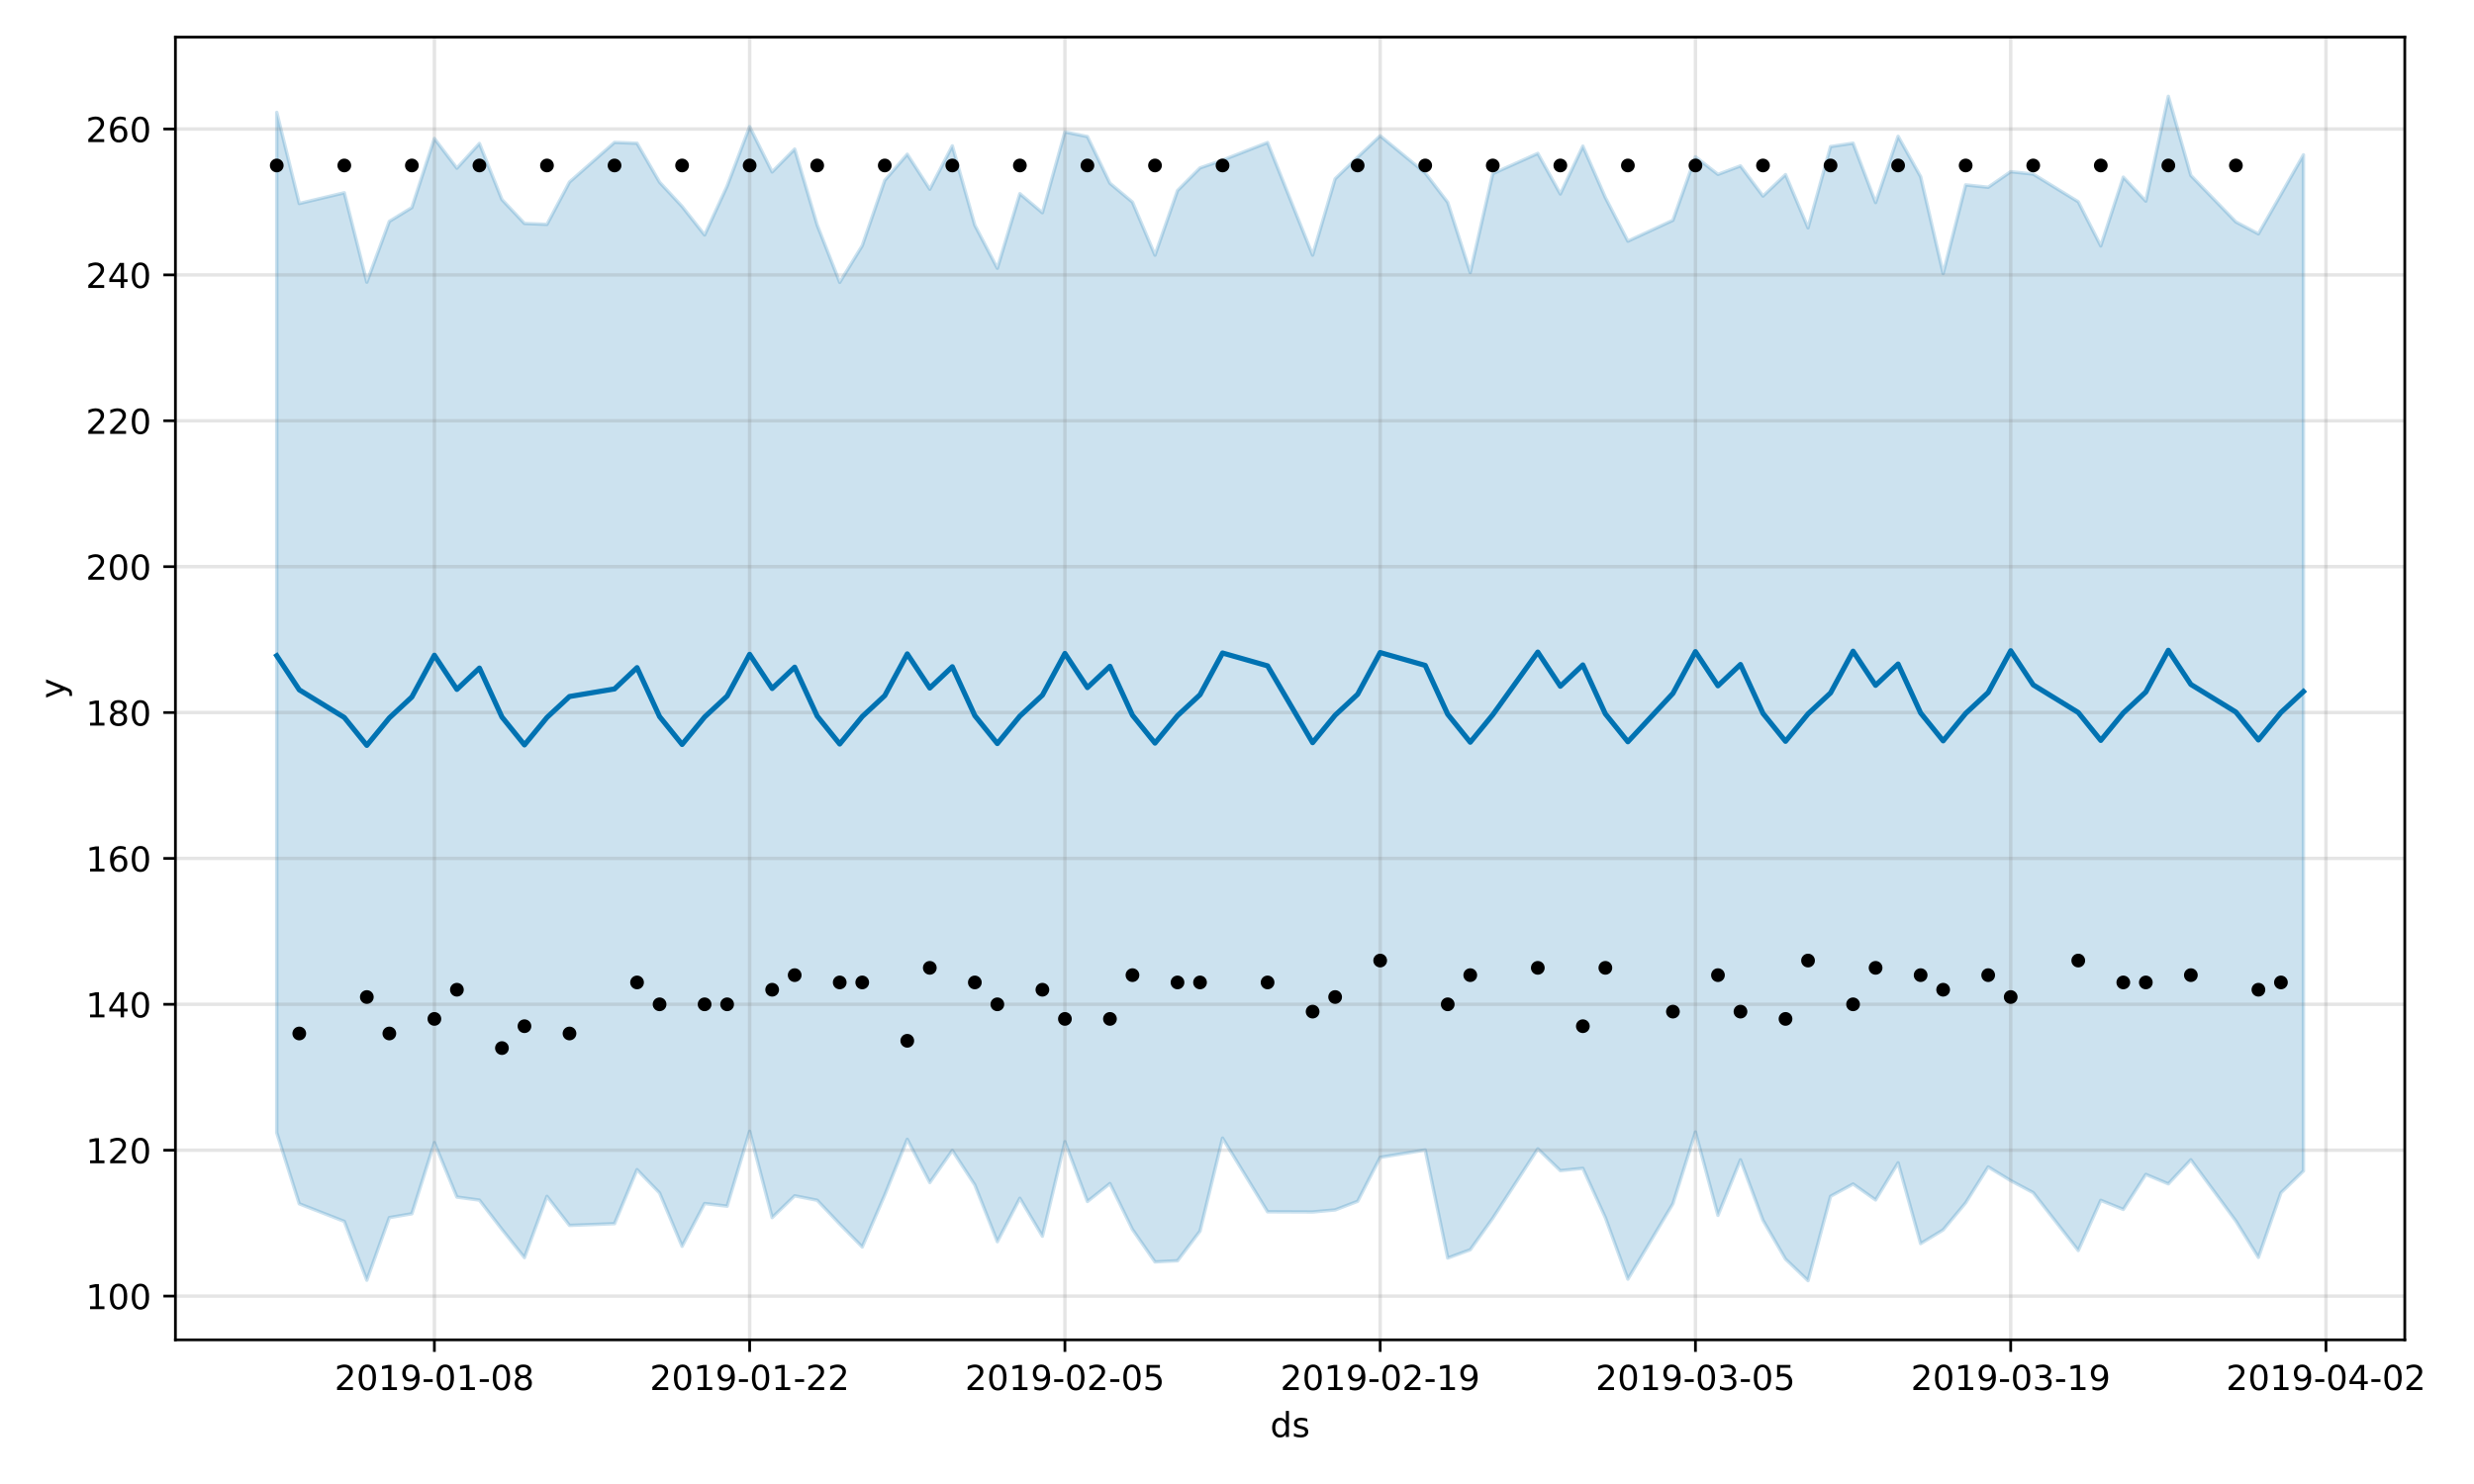 <?xml version="1.0" encoding="utf-8" standalone="no"?>
<!DOCTYPE svg PUBLIC "-//W3C//DTD SVG 1.1//EN"
  "http://www.w3.org/Graphics/SVG/1.1/DTD/svg11.dtd">
<!-- Created with matplotlib (https://matplotlib.org/) -->
<svg height="432pt" version="1.1" viewBox="0 0 720 432" width="720pt" xmlns="http://www.w3.org/2000/svg" xmlns:xlink="http://www.w3.org/1999/xlink">
 <defs>
  <style type="text/css">
*{stroke-linecap:butt;stroke-linejoin:round;}
  </style>
 </defs>
 <g id="figure_1">
  <g id="patch_1">
   <path d="M 0 432 
L 720 432 
L 720 0 
L 0 0 
z
" style="fill:#ffffff;"/>
  </g>
  <g id="axes_1">
   <g id="patch_2">
    <path d="M 51.05 390.04 
L 699.857 390.04 
L 699.857 10.8 
L 51.05 10.8 
z
" style="fill:#ffffff;"/>
   </g>
   <g id="PolyCollection_1">
    <defs>
     <path d="M 80.541 -399.279 
L 80.541 -102.259 
L 87.095 -81.568 
L 100.202 -76.445 
L 106.756 -59.323 
L 113.309 -77.547 
L 119.863 -78.663 
L 126.417 -99.382 
L 132.97 -83.526 
L 139.524 -82.637 
L 146.077 -74.113 
L 152.631 -65.9 
L 159.185 -83.728 
L 165.738 -75.274 
L 178.845 -75.78 
L 185.399 -91.505 
L 191.953 -84.72 
L 198.506 -69.19 
L 205.06 -81.644 
L 211.613 -80.871 
L 218.167 -102.689 
L 224.721 -77.551 
L 231.274 -83.892 
L 237.828 -82.592 
L 244.381 -75.671 
L 250.935 -68.993 
L 257.489 -84.134 
L 264.042 -100.342 
L 270.596 -87.75 
L 277.15 -97.109 
L 283.703 -87.055 
L 290.257 -70.532 
L 296.81 -83.176 
L 303.364 -72.137 
L 309.918 -99.639 
L 316.471 -82.239 
L 323.025 -87.463 
L 329.578 -74.09 
L 336.132 -64.654 
L 342.686 -64.988 
L 349.239 -73.623 
L 355.793 -100.686 
L 368.9 -79.241 
L 382.007 -79.183 
L 388.561 -79.782 
L 395.114 -82.293 
L 401.668 -95.083 
L 414.775 -97.231 
L 421.329 -65.785 
L 427.883 -68.194 
L 434.436 -77.361 
L 447.543 -97.566 
L 454.097 -91.222 
L 460.651 -91.885 
L 467.204 -77.541 
L 473.758 -59.636 
L 486.865 -81.599 
L 493.419 -102.457 
L 499.972 -78.199 
L 506.526 -94.367 
L 513.079 -76.759 
L 519.633 -65.467 
L 526.187 -59.198 
L 532.74 -83.748 
L 539.294 -87.321 
L 545.847 -82.695 
L 552.401 -93.498 
L 558.955 -69.978 
L 565.508 -73.97 
L 572.062 -81.852 
L 578.616 -92.308 
L 585.169 -88.308 
L 591.723 -84.805 
L 604.83 -67.974 
L 611.384 -82.57 
L 617.937 -79.927 
L 624.491 -90.119 
L 631.044 -87.373 
L 637.598 -94.373 
L 650.705 -76.553 
L 657.259 -65.963 
L 663.812 -84.778 
L 670.366 -91.123 
L 670.366 -386.922 
L 670.366 -386.922 
L 663.812 -375.389 
L 657.259 -363.927 
L 650.705 -367.394 
L 637.598 -380.926 
L 631.044 -403.962 
L 624.491 -373.458 
L 617.937 -380.438 
L 611.384 -360.409 
L 604.83 -373.264 
L 591.723 -381.325 
L 585.169 -382.023 
L 578.616 -377.492 
L 572.062 -378.175 
L 565.508 -352.393 
L 558.955 -380.574 
L 552.401 -392.328 
L 545.847 -373.046 
L 539.294 -390.32 
L 532.74 -389.328 
L 526.187 -365.672 
L 519.633 -381.17 
L 513.079 -374.928 
L 506.526 -383.703 
L 499.972 -381.239 
L 493.419 -386.357 
L 486.865 -367.877 
L 473.758 -361.805 
L 467.204 -374.495 
L 460.651 -389.45 
L 454.097 -375.535 
L 447.543 -387.342 
L 434.436 -381.45 
L 427.883 -352.658 
L 421.329 -373.084 
L 414.775 -381.655 
L 401.668 -392.462 
L 395.114 -386.265 
L 388.561 -379.953 
L 382.007 -357.734 
L 368.9 -390.501 
L 355.793 -385.379 
L 349.239 -383.118 
L 342.686 -376.518 
L 336.132 -357.727 
L 329.578 -373.166 
L 323.025 -378.653 
L 316.471 -392.245 
L 309.918 -393.584 
L 303.364 -370.08 
L 296.81 -375.615 
L 290.257 -353.922 
L 283.703 -366.443 
L 277.15 -389.539 
L 270.596 -376.917 
L 264.042 -387.102 
L 257.489 -379.492 
L 250.935 -360.489 
L 244.381 -349.812 
L 237.828 -366.479 
L 231.274 -388.606 
L 224.721 -381.95 
L 218.167 -395.118 
L 211.613 -377.838 
L 205.06 -363.6 
L 198.506 -371.912 
L 191.953 -378.967 
L 185.399 -390.3 
L 178.845 -390.553 
L 165.738 -379.009 
L 159.185 -366.686 
L 152.631 -366.956 
L 146.077 -373.918 
L 139.524 -390.235 
L 132.97 -383.044 
L 126.417 -391.692 
L 119.863 -371.575 
L 113.309 -367.557 
L 106.756 -349.867 
L 100.202 -375.885 
L 87.095 -372.761 
L 80.541 -399.279 
z
" id="m45b74d58a3" style="stroke:#0072b2;stroke-opacity:0.2;"/>
    </defs>
    <g clip-path="url(#p4f38a5b025)">
     <use style="fill:#0072b2;fill-opacity:0.2;stroke:#0072b2;stroke-opacity:0.2;" x="0" xlink:href="#m45b74d58a3" y="432"/>
    </g>
   </g>
   <g id="matplotlib.axis_1">
    <g id="xtick_1">
     <g id="line2d_1">
      <path clip-path="url(#p4f38a5b025)" d="M 126.417 390.04 
L 126.417 10.8 
" style="fill:none;stroke:#808080;stroke-linecap:square;stroke-opacity:0.2;"/>
     </g>
     <g id="line2d_2">
      <defs>
       <path d="M 0 0 
L 0 3.5 
" id="md99475191b" style="stroke:#000000;stroke-width:0.8;"/>
      </defs>
      <g>
       <use style="stroke:#000000;stroke-width:0.8;" x="126.417" xlink:href="#md99475191b" y="390.04"/>
      </g>
     </g>
     <g id="text_1">
      <!-- 2019-01-08 -->
      <defs>
       <path d="M 19.188 8.297 
L 53.609 8.297 
L 53.609 0 
L 7.328 0 
L 7.328 8.297 
Q 12.938 14.109 22.625 23.891 
Q 32.328 33.688 34.812 36.531 
Q 39.547 41.844 41.422 45.531 
Q 43.312 49.219 43.312 52.781 
Q 43.312 58.594 39.234 62.25 
Q 35.156 65.922 28.609 65.922 
Q 23.969 65.922 18.812 64.312 
Q 13.672 62.703 7.812 59.422 
L 7.812 69.391 
Q 13.766 71.781 18.938 73 
Q 24.125 74.219 28.422 74.219 
Q 39.75 74.219 46.484 68.547 
Q 53.219 62.891 53.219 53.422 
Q 53.219 48.922 51.531 44.891 
Q 49.859 40.875 45.406 35.406 
Q 44.188 33.984 37.641 27.219 
Q 31.109 20.453 19.188 8.297 
z
" id="DejaVuSans-50"/>
       <path d="M 31.781 66.406 
Q 24.172 66.406 20.328 58.906 
Q 16.5 51.422 16.5 36.375 
Q 16.5 21.391 20.328 13.891 
Q 24.172 6.391 31.781 6.391 
Q 39.453 6.391 43.281 13.891 
Q 47.125 21.391 47.125 36.375 
Q 47.125 51.422 43.281 58.906 
Q 39.453 66.406 31.781 66.406 
z
M 31.781 74.219 
Q 44.047 74.219 50.516 64.516 
Q 56.984 54.828 56.984 36.375 
Q 56.984 17.969 50.516 8.266 
Q 44.047 -1.422 31.781 -1.422 
Q 19.531 -1.422 13.062 8.266 
Q 6.594 17.969 6.594 36.375 
Q 6.594 54.828 13.062 64.516 
Q 19.531 74.219 31.781 74.219 
z
" id="DejaVuSans-48"/>
       <path d="M 12.406 8.297 
L 28.516 8.297 
L 28.516 63.922 
L 10.984 60.406 
L 10.984 69.391 
L 28.422 72.906 
L 38.281 72.906 
L 38.281 8.297 
L 54.391 8.297 
L 54.391 0 
L 12.406 0 
z
" id="DejaVuSans-49"/>
       <path d="M 10.984 1.516 
L 10.984 10.5 
Q 14.703 8.734 18.5 7.812 
Q 22.312 6.891 25.984 6.891 
Q 35.75 6.891 40.891 13.453 
Q 46.047 20.016 46.781 33.406 
Q 43.953 29.203 39.594 26.953 
Q 35.25 24.703 29.984 24.703 
Q 19.047 24.703 12.672 31.312 
Q 6.297 37.938 6.297 49.422 
Q 6.297 60.641 12.938 67.422 
Q 19.578 74.219 30.609 74.219 
Q 43.266 74.219 49.922 64.516 
Q 56.594 54.828 56.594 36.375 
Q 56.594 19.141 48.406 8.859 
Q 40.234 -1.422 26.422 -1.422 
Q 22.703 -1.422 18.891 -0.688 
Q 15.094 0.047 10.984 1.516 
z
M 30.609 32.422 
Q 37.25 32.422 41.125 36.953 
Q 45.016 41.5 45.016 49.422 
Q 45.016 57.281 41.125 61.844 
Q 37.25 66.406 30.609 66.406 
Q 23.969 66.406 20.094 61.844 
Q 16.219 57.281 16.219 49.422 
Q 16.219 41.5 20.094 36.953 
Q 23.969 32.422 30.609 32.422 
z
" id="DejaVuSans-57"/>
       <path d="M 4.891 31.391 
L 31.203 31.391 
L 31.203 23.391 
L 4.891 23.391 
z
" id="DejaVuSans-45"/>
       <path d="M 31.781 34.625 
Q 24.75 34.625 20.719 30.859 
Q 16.703 27.094 16.703 20.516 
Q 16.703 13.922 20.719 10.156 
Q 24.75 6.391 31.781 6.391 
Q 38.812 6.391 42.859 10.172 
Q 46.922 13.969 46.922 20.516 
Q 46.922 27.094 42.891 30.859 
Q 38.875 34.625 31.781 34.625 
z
M 21.922 38.812 
Q 15.578 40.375 12.031 44.719 
Q 8.5 49.078 8.5 55.328 
Q 8.5 64.062 14.719 69.141 
Q 20.953 74.219 31.781 74.219 
Q 42.672 74.219 48.875 69.141 
Q 55.078 64.062 55.078 55.328 
Q 55.078 49.078 51.531 44.719 
Q 48 40.375 41.703 38.812 
Q 48.828 37.156 52.797 32.312 
Q 56.781 27.484 56.781 20.516 
Q 56.781 9.906 50.312 4.234 
Q 43.844 -1.422 31.781 -1.422 
Q 19.734 -1.422 13.25 4.234 
Q 6.781 9.906 6.781 20.516 
Q 6.781 27.484 10.781 32.312 
Q 14.797 37.156 21.922 38.812 
z
M 18.312 54.391 
Q 18.312 48.734 21.844 45.562 
Q 25.391 42.391 31.781 42.391 
Q 38.141 42.391 41.719 45.562 
Q 45.312 48.734 45.312 54.391 
Q 45.312 60.062 41.719 63.234 
Q 38.141 66.406 31.781 66.406 
Q 25.391 66.406 21.844 63.234 
Q 18.312 60.062 18.312 54.391 
z
" id="DejaVuSans-56"/>
      </defs>
      <g transform="translate(97.359 404.638)scale(0.1 -0.1)">
       <use xlink:href="#DejaVuSans-50"/>
       <use x="63.623" xlink:href="#DejaVuSans-48"/>
       <use x="127.246" xlink:href="#DejaVuSans-49"/>
       <use x="190.869" xlink:href="#DejaVuSans-57"/>
       <use x="254.492" xlink:href="#DejaVuSans-45"/>
       <use x="290.576" xlink:href="#DejaVuSans-48"/>
       <use x="354.199" xlink:href="#DejaVuSans-49"/>
       <use x="417.822" xlink:href="#DejaVuSans-45"/>
       <use x="453.906" xlink:href="#DejaVuSans-48"/>
       <use x="517.529" xlink:href="#DejaVuSans-56"/>
      </g>
     </g>
    </g>
    <g id="xtick_2">
     <g id="line2d_3">
      <path clip-path="url(#p4f38a5b025)" d="M 218.167 390.04 
L 218.167 10.8 
" style="fill:none;stroke:#808080;stroke-linecap:square;stroke-opacity:0.2;"/>
     </g>
     <g id="line2d_4">
      <g>
       <use style="stroke:#000000;stroke-width:0.8;" x="218.167" xlink:href="#md99475191b" y="390.04"/>
      </g>
     </g>
     <g id="text_2">
      <!-- 2019-01-22 -->
      <g transform="translate(189.109 404.638)scale(0.1 -0.1)">
       <use xlink:href="#DejaVuSans-50"/>
       <use x="63.623" xlink:href="#DejaVuSans-48"/>
       <use x="127.246" xlink:href="#DejaVuSans-49"/>
       <use x="190.869" xlink:href="#DejaVuSans-57"/>
       <use x="254.492" xlink:href="#DejaVuSans-45"/>
       <use x="290.576" xlink:href="#DejaVuSans-48"/>
       <use x="354.199" xlink:href="#DejaVuSans-49"/>
       <use x="417.822" xlink:href="#DejaVuSans-45"/>
       <use x="453.906" xlink:href="#DejaVuSans-50"/>
       <use x="517.529" xlink:href="#DejaVuSans-50"/>
      </g>
     </g>
    </g>
    <g id="xtick_3">
     <g id="line2d_5">
      <path clip-path="url(#p4f38a5b025)" d="M 309.918 390.04 
L 309.918 10.8 
" style="fill:none;stroke:#808080;stroke-linecap:square;stroke-opacity:0.2;"/>
     </g>
     <g id="line2d_6">
      <g>
       <use style="stroke:#000000;stroke-width:0.8;" x="309.918" xlink:href="#md99475191b" y="390.04"/>
      </g>
     </g>
     <g id="text_3">
      <!-- 2019-02-05 -->
      <defs>
       <path d="M 10.797 72.906 
L 49.516 72.906 
L 49.516 64.594 
L 19.828 64.594 
L 19.828 46.734 
Q 21.969 47.469 24.109 47.828 
Q 26.266 48.188 28.422 48.188 
Q 40.625 48.188 47.75 41.5 
Q 54.891 34.812 54.891 23.391 
Q 54.891 11.625 47.562 5.094 
Q 40.234 -1.422 26.906 -1.422 
Q 22.312 -1.422 17.547 -0.641 
Q 12.797 0.141 7.719 1.703 
L 7.719 11.625 
Q 12.109 9.234 16.797 8.062 
Q 21.484 6.891 26.703 6.891 
Q 35.156 6.891 40.078 11.328 
Q 45.016 15.766 45.016 23.391 
Q 45.016 31 40.078 35.438 
Q 35.156 39.891 26.703 39.891 
Q 22.75 39.891 18.812 39.016 
Q 14.891 38.141 10.797 36.281 
z
" id="DejaVuSans-53"/>
      </defs>
      <g transform="translate(280.86 404.638)scale(0.1 -0.1)">
       <use xlink:href="#DejaVuSans-50"/>
       <use x="63.623" xlink:href="#DejaVuSans-48"/>
       <use x="127.246" xlink:href="#DejaVuSans-49"/>
       <use x="190.869" xlink:href="#DejaVuSans-57"/>
       <use x="254.492" xlink:href="#DejaVuSans-45"/>
       <use x="290.576" xlink:href="#DejaVuSans-48"/>
       <use x="354.199" xlink:href="#DejaVuSans-50"/>
       <use x="417.822" xlink:href="#DejaVuSans-45"/>
       <use x="453.906" xlink:href="#DejaVuSans-48"/>
       <use x="517.529" xlink:href="#DejaVuSans-53"/>
      </g>
     </g>
    </g>
    <g id="xtick_4">
     <g id="line2d_7">
      <path clip-path="url(#p4f38a5b025)" d="M 401.668 390.04 
L 401.668 10.8 
" style="fill:none;stroke:#808080;stroke-linecap:square;stroke-opacity:0.2;"/>
     </g>
     <g id="line2d_8">
      <g>
       <use style="stroke:#000000;stroke-width:0.8;" x="401.668" xlink:href="#md99475191b" y="390.04"/>
      </g>
     </g>
     <g id="text_4">
      <!-- 2019-02-19 -->
      <g transform="translate(372.61 404.638)scale(0.1 -0.1)">
       <use xlink:href="#DejaVuSans-50"/>
       <use x="63.623" xlink:href="#DejaVuSans-48"/>
       <use x="127.246" xlink:href="#DejaVuSans-49"/>
       <use x="190.869" xlink:href="#DejaVuSans-57"/>
       <use x="254.492" xlink:href="#DejaVuSans-45"/>
       <use x="290.576" xlink:href="#DejaVuSans-48"/>
       <use x="354.199" xlink:href="#DejaVuSans-50"/>
       <use x="417.822" xlink:href="#DejaVuSans-45"/>
       <use x="453.906" xlink:href="#DejaVuSans-49"/>
       <use x="517.529" xlink:href="#DejaVuSans-57"/>
      </g>
     </g>
    </g>
    <g id="xtick_5">
     <g id="line2d_9">
      <path clip-path="url(#p4f38a5b025)" d="M 493.419 390.04 
L 493.419 10.8 
" style="fill:none;stroke:#808080;stroke-linecap:square;stroke-opacity:0.2;"/>
     </g>
     <g id="line2d_10">
      <g>
       <use style="stroke:#000000;stroke-width:0.8;" x="493.419" xlink:href="#md99475191b" y="390.04"/>
      </g>
     </g>
     <g id="text_5">
      <!-- 2019-03-05 -->
      <defs>
       <path d="M 40.578 39.312 
Q 47.656 37.797 51.625 33 
Q 55.609 28.219 55.609 21.188 
Q 55.609 10.406 48.188 4.484 
Q 40.766 -1.422 27.094 -1.422 
Q 22.516 -1.422 17.656 -0.516 
Q 12.797 0.391 7.625 2.203 
L 7.625 11.719 
Q 11.719 9.328 16.594 8.109 
Q 21.484 6.891 26.812 6.891 
Q 36.078 6.891 40.938 10.547 
Q 45.797 14.203 45.797 21.188 
Q 45.797 27.641 41.281 31.266 
Q 36.766 34.906 28.719 34.906 
L 20.219 34.906 
L 20.219 43.016 
L 29.109 43.016 
Q 36.375 43.016 40.234 45.922 
Q 44.094 48.828 44.094 54.297 
Q 44.094 59.906 40.109 62.906 
Q 36.141 65.922 28.719 65.922 
Q 24.656 65.922 20.016 65.031 
Q 15.375 64.156 9.812 62.312 
L 9.812 71.094 
Q 15.438 72.656 20.344 73.438 
Q 25.25 74.219 29.594 74.219 
Q 40.828 74.219 47.359 69.109 
Q 53.906 64.016 53.906 55.328 
Q 53.906 49.266 50.438 45.094 
Q 46.969 40.922 40.578 39.312 
z
" id="DejaVuSans-51"/>
      </defs>
      <g transform="translate(464.361 404.638)scale(0.1 -0.1)">
       <use xlink:href="#DejaVuSans-50"/>
       <use x="63.623" xlink:href="#DejaVuSans-48"/>
       <use x="127.246" xlink:href="#DejaVuSans-49"/>
       <use x="190.869" xlink:href="#DejaVuSans-57"/>
       <use x="254.492" xlink:href="#DejaVuSans-45"/>
       <use x="290.576" xlink:href="#DejaVuSans-48"/>
       <use x="354.199" xlink:href="#DejaVuSans-51"/>
       <use x="417.822" xlink:href="#DejaVuSans-45"/>
       <use x="453.906" xlink:href="#DejaVuSans-48"/>
       <use x="517.529" xlink:href="#DejaVuSans-53"/>
      </g>
     </g>
    </g>
    <g id="xtick_6">
     <g id="line2d_11">
      <path clip-path="url(#p4f38a5b025)" d="M 585.169 390.04 
L 585.169 10.8 
" style="fill:none;stroke:#808080;stroke-linecap:square;stroke-opacity:0.2;"/>
     </g>
     <g id="line2d_12">
      <g>
       <use style="stroke:#000000;stroke-width:0.8;" x="585.169" xlink:href="#md99475191b" y="390.04"/>
      </g>
     </g>
     <g id="text_6">
      <!-- 2019-03-19 -->
      <g transform="translate(556.111 404.638)scale(0.1 -0.1)">
       <use xlink:href="#DejaVuSans-50"/>
       <use x="63.623" xlink:href="#DejaVuSans-48"/>
       <use x="127.246" xlink:href="#DejaVuSans-49"/>
       <use x="190.869" xlink:href="#DejaVuSans-57"/>
       <use x="254.492" xlink:href="#DejaVuSans-45"/>
       <use x="290.576" xlink:href="#DejaVuSans-48"/>
       <use x="354.199" xlink:href="#DejaVuSans-51"/>
       <use x="417.822" xlink:href="#DejaVuSans-45"/>
       <use x="453.906" xlink:href="#DejaVuSans-49"/>
       <use x="517.529" xlink:href="#DejaVuSans-57"/>
      </g>
     </g>
    </g>
    <g id="xtick_7">
     <g id="line2d_13">
      <path clip-path="url(#p4f38a5b025)" d="M 676.92 390.04 
L 676.92 10.8 
" style="fill:none;stroke:#808080;stroke-linecap:square;stroke-opacity:0.2;"/>
     </g>
     <g id="line2d_14">
      <g>
       <use style="stroke:#000000;stroke-width:0.8;" x="676.92" xlink:href="#md99475191b" y="390.04"/>
      </g>
     </g>
     <g id="text_7">
      <!-- 2019-04-02 -->
      <defs>
       <path d="M 37.797 64.312 
L 12.891 25.391 
L 37.797 25.391 
z
M 35.203 72.906 
L 47.609 72.906 
L 47.609 25.391 
L 58.016 25.391 
L 58.016 17.188 
L 47.609 17.188 
L 47.609 0 
L 37.797 0 
L 37.797 17.188 
L 4.891 17.188 
L 4.891 26.703 
z
" id="DejaVuSans-52"/>
      </defs>
      <g transform="translate(647.862 404.638)scale(0.1 -0.1)">
       <use xlink:href="#DejaVuSans-50"/>
       <use x="63.623" xlink:href="#DejaVuSans-48"/>
       <use x="127.246" xlink:href="#DejaVuSans-49"/>
       <use x="190.869" xlink:href="#DejaVuSans-57"/>
       <use x="254.492" xlink:href="#DejaVuSans-45"/>
       <use x="290.576" xlink:href="#DejaVuSans-48"/>
       <use x="354.199" xlink:href="#DejaVuSans-52"/>
       <use x="417.822" xlink:href="#DejaVuSans-45"/>
       <use x="453.906" xlink:href="#DejaVuSans-48"/>
       <use x="517.529" xlink:href="#DejaVuSans-50"/>
      </g>
     </g>
    </g>
    <g id="text_8">
     <!-- ds -->
     <defs>
      <path d="M 45.406 46.391 
L 45.406 75.984 
L 54.391 75.984 
L 54.391 0 
L 45.406 0 
L 45.406 8.203 
Q 42.578 3.328 38.25 0.953 
Q 33.938 -1.422 27.875 -1.422 
Q 17.969 -1.422 11.734 6.484 
Q 5.516 14.406 5.516 27.297 
Q 5.516 40.188 11.734 48.094 
Q 17.969 56 27.875 56 
Q 33.938 56 38.25 53.625 
Q 42.578 51.266 45.406 46.391 
z
M 14.797 27.297 
Q 14.797 17.391 18.875 11.75 
Q 22.953 6.109 30.078 6.109 
Q 37.203 6.109 41.297 11.75 
Q 45.406 17.391 45.406 27.297 
Q 45.406 37.203 41.297 42.844 
Q 37.203 48.484 30.078 48.484 
Q 22.953 48.484 18.875 42.844 
Q 14.797 37.203 14.797 27.297 
z
" id="DejaVuSans-100"/>
      <path d="M 44.281 53.078 
L 44.281 44.578 
Q 40.484 46.531 36.375 47.5 
Q 32.281 48.484 27.875 48.484 
Q 21.188 48.484 17.844 46.438 
Q 14.5 44.391 14.5 40.281 
Q 14.5 37.156 16.891 35.375 
Q 19.281 33.594 26.516 31.984 
L 29.594 31.297 
Q 39.156 29.25 43.188 25.516 
Q 47.219 21.781 47.219 15.094 
Q 47.219 7.469 41.188 3.016 
Q 35.156 -1.422 24.609 -1.422 
Q 20.219 -1.422 15.453 -0.562 
Q 10.688 0.297 5.422 2 
L 5.422 11.281 
Q 10.406 8.688 15.234 7.391 
Q 20.062 6.109 24.812 6.109 
Q 31.156 6.109 34.562 8.281 
Q 37.984 10.453 37.984 14.406 
Q 37.984 18.062 35.516 20.016 
Q 33.062 21.969 24.703 23.781 
L 21.578 24.516 
Q 13.234 26.266 9.516 29.906 
Q 5.812 33.547 5.812 39.891 
Q 5.812 47.609 11.281 51.797 
Q 16.75 56 26.812 56 
Q 31.781 56 36.172 55.266 
Q 40.578 54.547 44.281 53.078 
z
" id="DejaVuSans-115"/>
     </defs>
     <g transform="translate(369.675 418.317)scale(0.1 -0.1)">
      <use xlink:href="#DejaVuSans-100"/>
      <use x="63.477" xlink:href="#DejaVuSans-115"/>
     </g>
    </g>
   </g>
   <g id="matplotlib.axis_2">
    <g id="ytick_1">
     <g id="line2d_15">
      <path clip-path="url(#p4f38a5b025)" d="M 51.05 377.299 
L 699.857 377.299 
" style="fill:none;stroke:#808080;stroke-linecap:square;stroke-opacity:0.2;"/>
     </g>
     <g id="line2d_16">
      <defs>
       <path d="M 0 0 
L -3.5 0 
" id="m7f4aa13953" style="stroke:#000000;stroke-width:0.8;"/>
      </defs>
      <g>
       <use style="stroke:#000000;stroke-width:0.8;" x="51.05" xlink:href="#m7f4aa13953" y="377.299"/>
      </g>
     </g>
     <g id="text_9">
      <!-- 100 -->
      <g transform="translate(24.962 381.098)scale(0.1 -0.1)">
       <use xlink:href="#DejaVuSans-49"/>
       <use x="63.623" xlink:href="#DejaVuSans-48"/>
       <use x="127.246" xlink:href="#DejaVuSans-48"/>
      </g>
     </g>
    </g>
    <g id="ytick_2">
     <g id="line2d_17">
      <path clip-path="url(#p4f38a5b025)" d="M 51.05 334.83 
L 699.857 334.83 
" style="fill:none;stroke:#808080;stroke-linecap:square;stroke-opacity:0.2;"/>
     </g>
     <g id="line2d_18">
      <g>
       <use style="stroke:#000000;stroke-width:0.8;" x="51.05" xlink:href="#m7f4aa13953" y="334.83"/>
      </g>
     </g>
     <g id="text_10">
      <!-- 120 -->
      <g transform="translate(24.962 338.63)scale(0.1 -0.1)">
       <use xlink:href="#DejaVuSans-49"/>
       <use x="63.623" xlink:href="#DejaVuSans-50"/>
       <use x="127.246" xlink:href="#DejaVuSans-48"/>
      </g>
     </g>
    </g>
    <g id="ytick_3">
     <g id="line2d_19">
      <path clip-path="url(#p4f38a5b025)" d="M 51.05 292.362 
L 699.857 292.362 
" style="fill:none;stroke:#808080;stroke-linecap:square;stroke-opacity:0.2;"/>
     </g>
     <g id="line2d_20">
      <g>
       <use style="stroke:#000000;stroke-width:0.8;" x="51.05" xlink:href="#m7f4aa13953" y="292.362"/>
      </g>
     </g>
     <g id="text_11">
      <!-- 140 -->
      <g transform="translate(24.962 296.161)scale(0.1 -0.1)">
       <use xlink:href="#DejaVuSans-49"/>
       <use x="63.623" xlink:href="#DejaVuSans-52"/>
       <use x="127.246" xlink:href="#DejaVuSans-48"/>
      </g>
     </g>
    </g>
    <g id="ytick_4">
     <g id="line2d_21">
      <path clip-path="url(#p4f38a5b025)" d="M 51.05 249.894 
L 699.857 249.894 
" style="fill:none;stroke:#808080;stroke-linecap:square;stroke-opacity:0.2;"/>
     </g>
     <g id="line2d_22">
      <g>
       <use style="stroke:#000000;stroke-width:0.8;" x="51.05" xlink:href="#m7f4aa13953" y="249.894"/>
      </g>
     </g>
     <g id="text_12">
      <!-- 160 -->
      <defs>
       <path d="M 33.016 40.375 
Q 26.375 40.375 22.484 35.828 
Q 18.609 31.297 18.609 23.391 
Q 18.609 15.531 22.484 10.953 
Q 26.375 6.391 33.016 6.391 
Q 39.656 6.391 43.531 10.953 
Q 47.406 15.531 47.406 23.391 
Q 47.406 31.297 43.531 35.828 
Q 39.656 40.375 33.016 40.375 
z
M 52.594 71.297 
L 52.594 62.312 
Q 48.875 64.062 45.094 64.984 
Q 41.312 65.922 37.594 65.922 
Q 27.828 65.922 22.672 59.328 
Q 17.531 52.734 16.797 39.406 
Q 19.672 43.656 24.016 45.922 
Q 28.375 48.188 33.594 48.188 
Q 44.578 48.188 50.953 41.516 
Q 57.328 34.859 57.328 23.391 
Q 57.328 12.156 50.688 5.359 
Q 44.047 -1.422 33.016 -1.422 
Q 20.359 -1.422 13.672 8.266 
Q 6.984 17.969 6.984 36.375 
Q 6.984 53.656 15.188 63.938 
Q 23.391 74.219 37.203 74.219 
Q 40.922 74.219 44.703 73.484 
Q 48.484 72.75 52.594 71.297 
z
" id="DejaVuSans-54"/>
      </defs>
      <g transform="translate(24.962 253.693)scale(0.1 -0.1)">
       <use xlink:href="#DejaVuSans-49"/>
       <use x="63.623" xlink:href="#DejaVuSans-54"/>
       <use x="127.246" xlink:href="#DejaVuSans-48"/>
      </g>
     </g>
    </g>
    <g id="ytick_5">
     <g id="line2d_23">
      <path clip-path="url(#p4f38a5b025)" d="M 51.05 207.425 
L 699.857 207.425 
" style="fill:none;stroke:#808080;stroke-linecap:square;stroke-opacity:0.2;"/>
     </g>
     <g id="line2d_24">
      <g>
       <use style="stroke:#000000;stroke-width:0.8;" x="51.05" xlink:href="#m7f4aa13953" y="207.425"/>
      </g>
     </g>
     <g id="text_13">
      <!-- 180 -->
      <g transform="translate(24.962 211.225)scale(0.1 -0.1)">
       <use xlink:href="#DejaVuSans-49"/>
       <use x="63.623" xlink:href="#DejaVuSans-56"/>
       <use x="127.246" xlink:href="#DejaVuSans-48"/>
      </g>
     </g>
    </g>
    <g id="ytick_6">
     <g id="line2d_25">
      <path clip-path="url(#p4f38a5b025)" d="M 51.05 164.957 
L 699.857 164.957 
" style="fill:none;stroke:#808080;stroke-linecap:square;stroke-opacity:0.2;"/>
     </g>
     <g id="line2d_26">
      <g>
       <use style="stroke:#000000;stroke-width:0.8;" x="51.05" xlink:href="#m7f4aa13953" y="164.957"/>
      </g>
     </g>
     <g id="text_14">
      <!-- 200 -->
      <g transform="translate(24.962 168.756)scale(0.1 -0.1)">
       <use xlink:href="#DejaVuSans-50"/>
       <use x="63.623" xlink:href="#DejaVuSans-48"/>
       <use x="127.246" xlink:href="#DejaVuSans-48"/>
      </g>
     </g>
    </g>
    <g id="ytick_7">
     <g id="line2d_27">
      <path clip-path="url(#p4f38a5b025)" d="M 51.05 122.489 
L 699.857 122.489 
" style="fill:none;stroke:#808080;stroke-linecap:square;stroke-opacity:0.2;"/>
     </g>
     <g id="line2d_28">
      <g>
       <use style="stroke:#000000;stroke-width:0.8;" x="51.05" xlink:href="#m7f4aa13953" y="122.489"/>
      </g>
     </g>
     <g id="text_15">
      <!-- 220 -->
      <g transform="translate(24.962 126.288)scale(0.1 -0.1)">
       <use xlink:href="#DejaVuSans-50"/>
       <use x="63.623" xlink:href="#DejaVuSans-50"/>
       <use x="127.246" xlink:href="#DejaVuSans-48"/>
      </g>
     </g>
    </g>
    <g id="ytick_8">
     <g id="line2d_29">
      <path clip-path="url(#p4f38a5b025)" d="M 51.05 80.02 
L 699.857 80.02 
" style="fill:none;stroke:#808080;stroke-linecap:square;stroke-opacity:0.2;"/>
     </g>
     <g id="line2d_30">
      <g>
       <use style="stroke:#000000;stroke-width:0.8;" x="51.05" xlink:href="#m7f4aa13953" y="80.02"/>
      </g>
     </g>
     <g id="text_16">
      <!-- 240 -->
      <g transform="translate(24.962 83.819)scale(0.1 -0.1)">
       <use xlink:href="#DejaVuSans-50"/>
       <use x="63.623" xlink:href="#DejaVuSans-52"/>
       <use x="127.246" xlink:href="#DejaVuSans-48"/>
      </g>
     </g>
    </g>
    <g id="ytick_9">
     <g id="line2d_31">
      <path clip-path="url(#p4f38a5b025)" d="M 51.05 37.552 
L 699.857 37.552 
" style="fill:none;stroke:#808080;stroke-linecap:square;stroke-opacity:0.2;"/>
     </g>
     <g id="line2d_32">
      <g>
       <use style="stroke:#000000;stroke-width:0.8;" x="51.05" xlink:href="#m7f4aa13953" y="37.552"/>
      </g>
     </g>
     <g id="text_17">
      <!-- 260 -->
      <g transform="translate(24.962 41.351)scale(0.1 -0.1)">
       <use xlink:href="#DejaVuSans-50"/>
       <use x="63.623" xlink:href="#DejaVuSans-54"/>
       <use x="127.246" xlink:href="#DejaVuSans-48"/>
      </g>
     </g>
    </g>
    <g id="text_18">
     <!-- y -->
     <defs>
      <path d="M 32.172 -5.078 
Q 28.375 -14.844 24.75 -17.812 
Q 21.141 -20.797 15.094 -20.797 
L 7.906 -20.797 
L 7.906 -13.281 
L 13.188 -13.281 
Q 16.891 -13.281 18.938 -11.516 
Q 21 -9.766 23.484 -3.219 
L 25.094 0.875 
L 2.984 54.688 
L 12.5 54.688 
L 29.594 11.922 
L 46.688 54.688 
L 56.203 54.688 
z
" id="DejaVuSans-121"/>
     </defs>
     <g transform="translate(18.883 203.379)rotate(-90)scale(0.1 -0.1)">
      <use xlink:href="#DejaVuSans-121"/>
     </g>
    </g>
   </g>
   <g id="line2d_33">
    <defs>
     <path d="M 0 1.5 
C 0.398 1.5 0.779 1.342 1.061 1.061 
C 1.342 0.779 1.5 0.398 1.5 0 
C 1.5 -0.398 1.342 -0.779 1.061 -1.061 
C 0.779 -1.342 0.398 -1.5 0 -1.5 
C -0.398 -1.5 -0.779 -1.342 -1.061 -1.061 
C -1.342 -0.779 -1.5 -0.398 -1.5 0 
C -1.5 0.398 -1.342 0.779 -1.061 1.061 
C -0.779 1.342 -0.398 1.5 0 1.5 
z
" id="m9af7282724" style="stroke:#000000;"/>
    </defs>
    <g clip-path="url(#p4f38a5b025)">
     <use style="stroke:#000000;" x="80.541" xlink:href="#m9af7282724" y="48.169"/>
     <use style="stroke:#000000;" x="87.095" xlink:href="#m9af7282724" y="300.856"/>
     <use style="stroke:#000000;" x="100.202" xlink:href="#m9af7282724" y="48.169"/>
     <use style="stroke:#000000;" x="106.756" xlink:href="#m9af7282724" y="290.239"/>
     <use style="stroke:#000000;" x="113.309" xlink:href="#m9af7282724" y="300.856"/>
     <use style="stroke:#000000;" x="119.863" xlink:href="#m9af7282724" y="48.169"/>
     <use style="stroke:#000000;" x="126.417" xlink:href="#m9af7282724" y="296.609"/>
     <use style="stroke:#000000;" x="132.97" xlink:href="#m9af7282724" y="288.115"/>
     <use style="stroke:#000000;" x="139.524" xlink:href="#m9af7282724" y="48.169"/>
     <use style="stroke:#000000;" x="146.077" xlink:href="#m9af7282724" y="305.103"/>
     <use style="stroke:#000000;" x="152.631" xlink:href="#m9af7282724" y="298.732"/>
     <use style="stroke:#000000;" x="159.185" xlink:href="#m9af7282724" y="48.169"/>
     <use style="stroke:#000000;" x="165.738" xlink:href="#m9af7282724" y="300.856"/>
     <use style="stroke:#000000;" x="178.845" xlink:href="#m9af7282724" y="48.169"/>
     <use style="stroke:#000000;" x="185.399" xlink:href="#m9af7282724" y="285.992"/>
     <use style="stroke:#000000;" x="191.953" xlink:href="#m9af7282724" y="292.362"/>
     <use style="stroke:#000000;" x="198.506" xlink:href="#m9af7282724" y="48.169"/>
     <use style="stroke:#000000;" x="205.06" xlink:href="#m9af7282724" y="292.362"/>
     <use style="stroke:#000000;" x="211.613" xlink:href="#m9af7282724" y="292.362"/>
     <use style="stroke:#000000;" x="218.167" xlink:href="#m9af7282724" y="48.169"/>
     <use style="stroke:#000000;" x="224.721" xlink:href="#m9af7282724" y="288.115"/>
     <use style="stroke:#000000;" x="231.274" xlink:href="#m9af7282724" y="283.868"/>
     <use style="stroke:#000000;" x="237.828" xlink:href="#m9af7282724" y="48.169"/>
     <use style="stroke:#000000;" x="244.381" xlink:href="#m9af7282724" y="285.992"/>
     <use style="stroke:#000000;" x="250.935" xlink:href="#m9af7282724" y="285.992"/>
     <use style="stroke:#000000;" x="257.489" xlink:href="#m9af7282724" y="48.169"/>
     <use style="stroke:#000000;" x="264.042" xlink:href="#m9af7282724" y="302.979"/>
     <use style="stroke:#000000;" x="270.596" xlink:href="#m9af7282724" y="281.745"/>
     <use style="stroke:#000000;" x="277.15" xlink:href="#m9af7282724" y="48.169"/>
     <use style="stroke:#000000;" x="283.703" xlink:href="#m9af7282724" y="285.992"/>
     <use style="stroke:#000000;" x="290.257" xlink:href="#m9af7282724" y="292.362"/>
     <use style="stroke:#000000;" x="296.81" xlink:href="#m9af7282724" y="48.169"/>
     <use style="stroke:#000000;" x="303.364" xlink:href="#m9af7282724" y="288.115"/>
     <use style="stroke:#000000;" x="309.918" xlink:href="#m9af7282724" y="296.609"/>
     <use style="stroke:#000000;" x="316.471" xlink:href="#m9af7282724" y="48.169"/>
     <use style="stroke:#000000;" x="323.025" xlink:href="#m9af7282724" y="296.609"/>
     <use style="stroke:#000000;" x="329.578" xlink:href="#m9af7282724" y="283.868"/>
     <use style="stroke:#000000;" x="336.132" xlink:href="#m9af7282724" y="48.169"/>
     <use style="stroke:#000000;" x="342.686" xlink:href="#m9af7282724" y="285.992"/>
     <use style="stroke:#000000;" x="349.239" xlink:href="#m9af7282724" y="285.992"/>
     <use style="stroke:#000000;" x="355.793" xlink:href="#m9af7282724" y="48.169"/>
     <use style="stroke:#000000;" x="368.9" xlink:href="#m9af7282724" y="285.992"/>
     <use style="stroke:#000000;" x="382.007" xlink:href="#m9af7282724" y="294.485"/>
     <use style="stroke:#000000;" x="388.561" xlink:href="#m9af7282724" y="290.239"/>
     <use style="stroke:#000000;" x="395.114" xlink:href="#m9af7282724" y="48.169"/>
     <use style="stroke:#000000;" x="401.668" xlink:href="#m9af7282724" y="279.622"/>
     <use style="stroke:#000000;" x="414.775" xlink:href="#m9af7282724" y="48.169"/>
     <use style="stroke:#000000;" x="421.329" xlink:href="#m9af7282724" y="292.362"/>
     <use style="stroke:#000000;" x="427.883" xlink:href="#m9af7282724" y="283.868"/>
     <use style="stroke:#000000;" x="434.436" xlink:href="#m9af7282724" y="48.169"/>
     <use style="stroke:#000000;" x="447.543" xlink:href="#m9af7282724" y="281.745"/>
     <use style="stroke:#000000;" x="454.097" xlink:href="#m9af7282724" y="48.169"/>
     <use style="stroke:#000000;" x="460.651" xlink:href="#m9af7282724" y="298.732"/>
     <use style="stroke:#000000;" x="467.204" xlink:href="#m9af7282724" y="281.745"/>
     <use style="stroke:#000000;" x="473.758" xlink:href="#m9af7282724" y="48.169"/>
     <use style="stroke:#000000;" x="486.865" xlink:href="#m9af7282724" y="294.485"/>
     <use style="stroke:#000000;" x="493.419" xlink:href="#m9af7282724" y="48.169"/>
     <use style="stroke:#000000;" x="499.972" xlink:href="#m9af7282724" y="283.868"/>
     <use style="stroke:#000000;" x="506.526" xlink:href="#m9af7282724" y="294.485"/>
     <use style="stroke:#000000;" x="513.079" xlink:href="#m9af7282724" y="48.169"/>
     <use style="stroke:#000000;" x="519.633" xlink:href="#m9af7282724" y="296.609"/>
     <use style="stroke:#000000;" x="526.187" xlink:href="#m9af7282724" y="279.622"/>
     <use style="stroke:#000000;" x="532.74" xlink:href="#m9af7282724" y="48.169"/>
     <use style="stroke:#000000;" x="539.294" xlink:href="#m9af7282724" y="292.362"/>
     <use style="stroke:#000000;" x="545.847" xlink:href="#m9af7282724" y="281.745"/>
     <use style="stroke:#000000;" x="552.401" xlink:href="#m9af7282724" y="48.169"/>
     <use style="stroke:#000000;" x="558.955" xlink:href="#m9af7282724" y="283.868"/>
     <use style="stroke:#000000;" x="565.508" xlink:href="#m9af7282724" y="288.115"/>
     <use style="stroke:#000000;" x="572.062" xlink:href="#m9af7282724" y="48.169"/>
     <use style="stroke:#000000;" x="578.616" xlink:href="#m9af7282724" y="283.868"/>
     <use style="stroke:#000000;" x="585.169" xlink:href="#m9af7282724" y="290.239"/>
     <use style="stroke:#000000;" x="591.723" xlink:href="#m9af7282724" y="48.169"/>
     <use style="stroke:#000000;" x="604.83" xlink:href="#m9af7282724" y="279.622"/>
     <use style="stroke:#000000;" x="611.384" xlink:href="#m9af7282724" y="48.169"/>
     <use style="stroke:#000000;" x="617.937" xlink:href="#m9af7282724" y="285.992"/>
     <use style="stroke:#000000;" x="624.491" xlink:href="#m9af7282724" y="285.992"/>
     <use style="stroke:#000000;" x="631.044" xlink:href="#m9af7282724" y="48.169"/>
     <use style="stroke:#000000;" x="637.598" xlink:href="#m9af7282724" y="283.868"/>
     <use style="stroke:#000000;" x="650.705" xlink:href="#m9af7282724" y="48.169"/>
     <use style="stroke:#000000;" x="657.259" xlink:href="#m9af7282724" y="288.115"/>
     <use style="stroke:#000000;" x="663.812" xlink:href="#m9af7282724" y="285.992"/>
    </g>
   </g>
   <g id="line2d_34">
    <path clip-path="url(#p4f38a5b025)" d="M 80.541 190.879 
L 87.095 200.813 
L 100.202 208.857 
L 106.756 216.974 
L 113.309 208.985 
L 119.863 202.89 
L 126.417 190.748 
L 132.97 200.681 
L 139.524 194.485 
L 146.077 208.726 
L 152.631 216.843 
L 159.185 208.853 
L 165.738 202.758 
L 178.845 200.55 
L 185.399 194.354 
L 191.953 208.595 
L 198.506 216.712 
L 205.06 208.722 
L 211.613 202.627 
L 218.167 190.486 
L 224.721 200.419 
L 231.274 194.223 
L 237.828 208.464 
L 244.381 216.581 
L 250.935 208.591 
L 257.489 202.496 
L 264.042 190.354 
L 270.596 200.288 
L 277.15 194.092 
L 283.703 208.333 
L 290.257 216.45 
L 296.81 208.46 
L 303.364 202.365 
L 309.918 190.223 
L 316.471 200.157 
L 323.025 193.961 
L 329.578 208.202 
L 336.132 216.319 
L 342.686 208.329 
L 349.239 202.234 
L 355.793 190.092 
L 368.9 193.83 
L 382.007 216.188 
L 388.561 208.198 
L 395.114 202.103 
L 401.668 189.961 
L 414.775 193.699 
L 421.329 207.939 
L 427.883 216.056 
L 434.436 208.067 
L 447.543 189.83 
L 454.097 199.764 
L 460.651 193.567 
L 467.204 207.808 
L 473.758 215.925 
L 486.865 201.841 
L 493.419 189.699 
L 499.972 199.633 
L 506.526 193.436 
L 513.079 207.677 
L 519.633 215.794 
L 526.187 207.805 
L 532.74 201.71 
L 539.294 189.568 
L 545.847 199.501 
L 552.401 193.305 
L 558.955 207.546 
L 565.508 215.663 
L 572.062 207.673 
L 578.616 201.578 
L 585.169 189.437 
L 591.723 199.37 
L 604.83 207.415 
L 611.384 215.532 
L 617.937 207.542 
L 624.491 201.447 
L 631.044 189.306 
L 637.598 199.239 
L 650.705 207.284 
L 657.259 215.401 
L 663.812 207.411 
L 670.366 201.316 
" style="fill:none;stroke:#0072b2;stroke-linecap:square;stroke-width:1.5;"/>
   </g>
   <g id="patch_3">
    <path d="M 51.05 390.04 
L 51.05 10.8 
" style="fill:none;stroke:#000000;stroke-linecap:square;stroke-linejoin:miter;stroke-width:0.8;"/>
   </g>
   <g id="patch_4">
    <path d="M 699.857 390.04 
L 699.857 10.8 
" style="fill:none;stroke:#000000;stroke-linecap:square;stroke-linejoin:miter;stroke-width:0.8;"/>
   </g>
   <g id="patch_5">
    <path d="M 51.05 390.04 
L 699.857 390.04 
" style="fill:none;stroke:#000000;stroke-linecap:square;stroke-linejoin:miter;stroke-width:0.8;"/>
   </g>
   <g id="patch_6">
    <path d="M 51.05 10.8 
L 699.857 10.8 
" style="fill:none;stroke:#000000;stroke-linecap:square;stroke-linejoin:miter;stroke-width:0.8;"/>
   </g>
  </g>
 </g>
 <defs>
  <clipPath id="p4f38a5b025">
   <rect height="379.24" width="648.807" x="51.05" y="10.8"/>
  </clipPath>
 </defs>
</svg>
